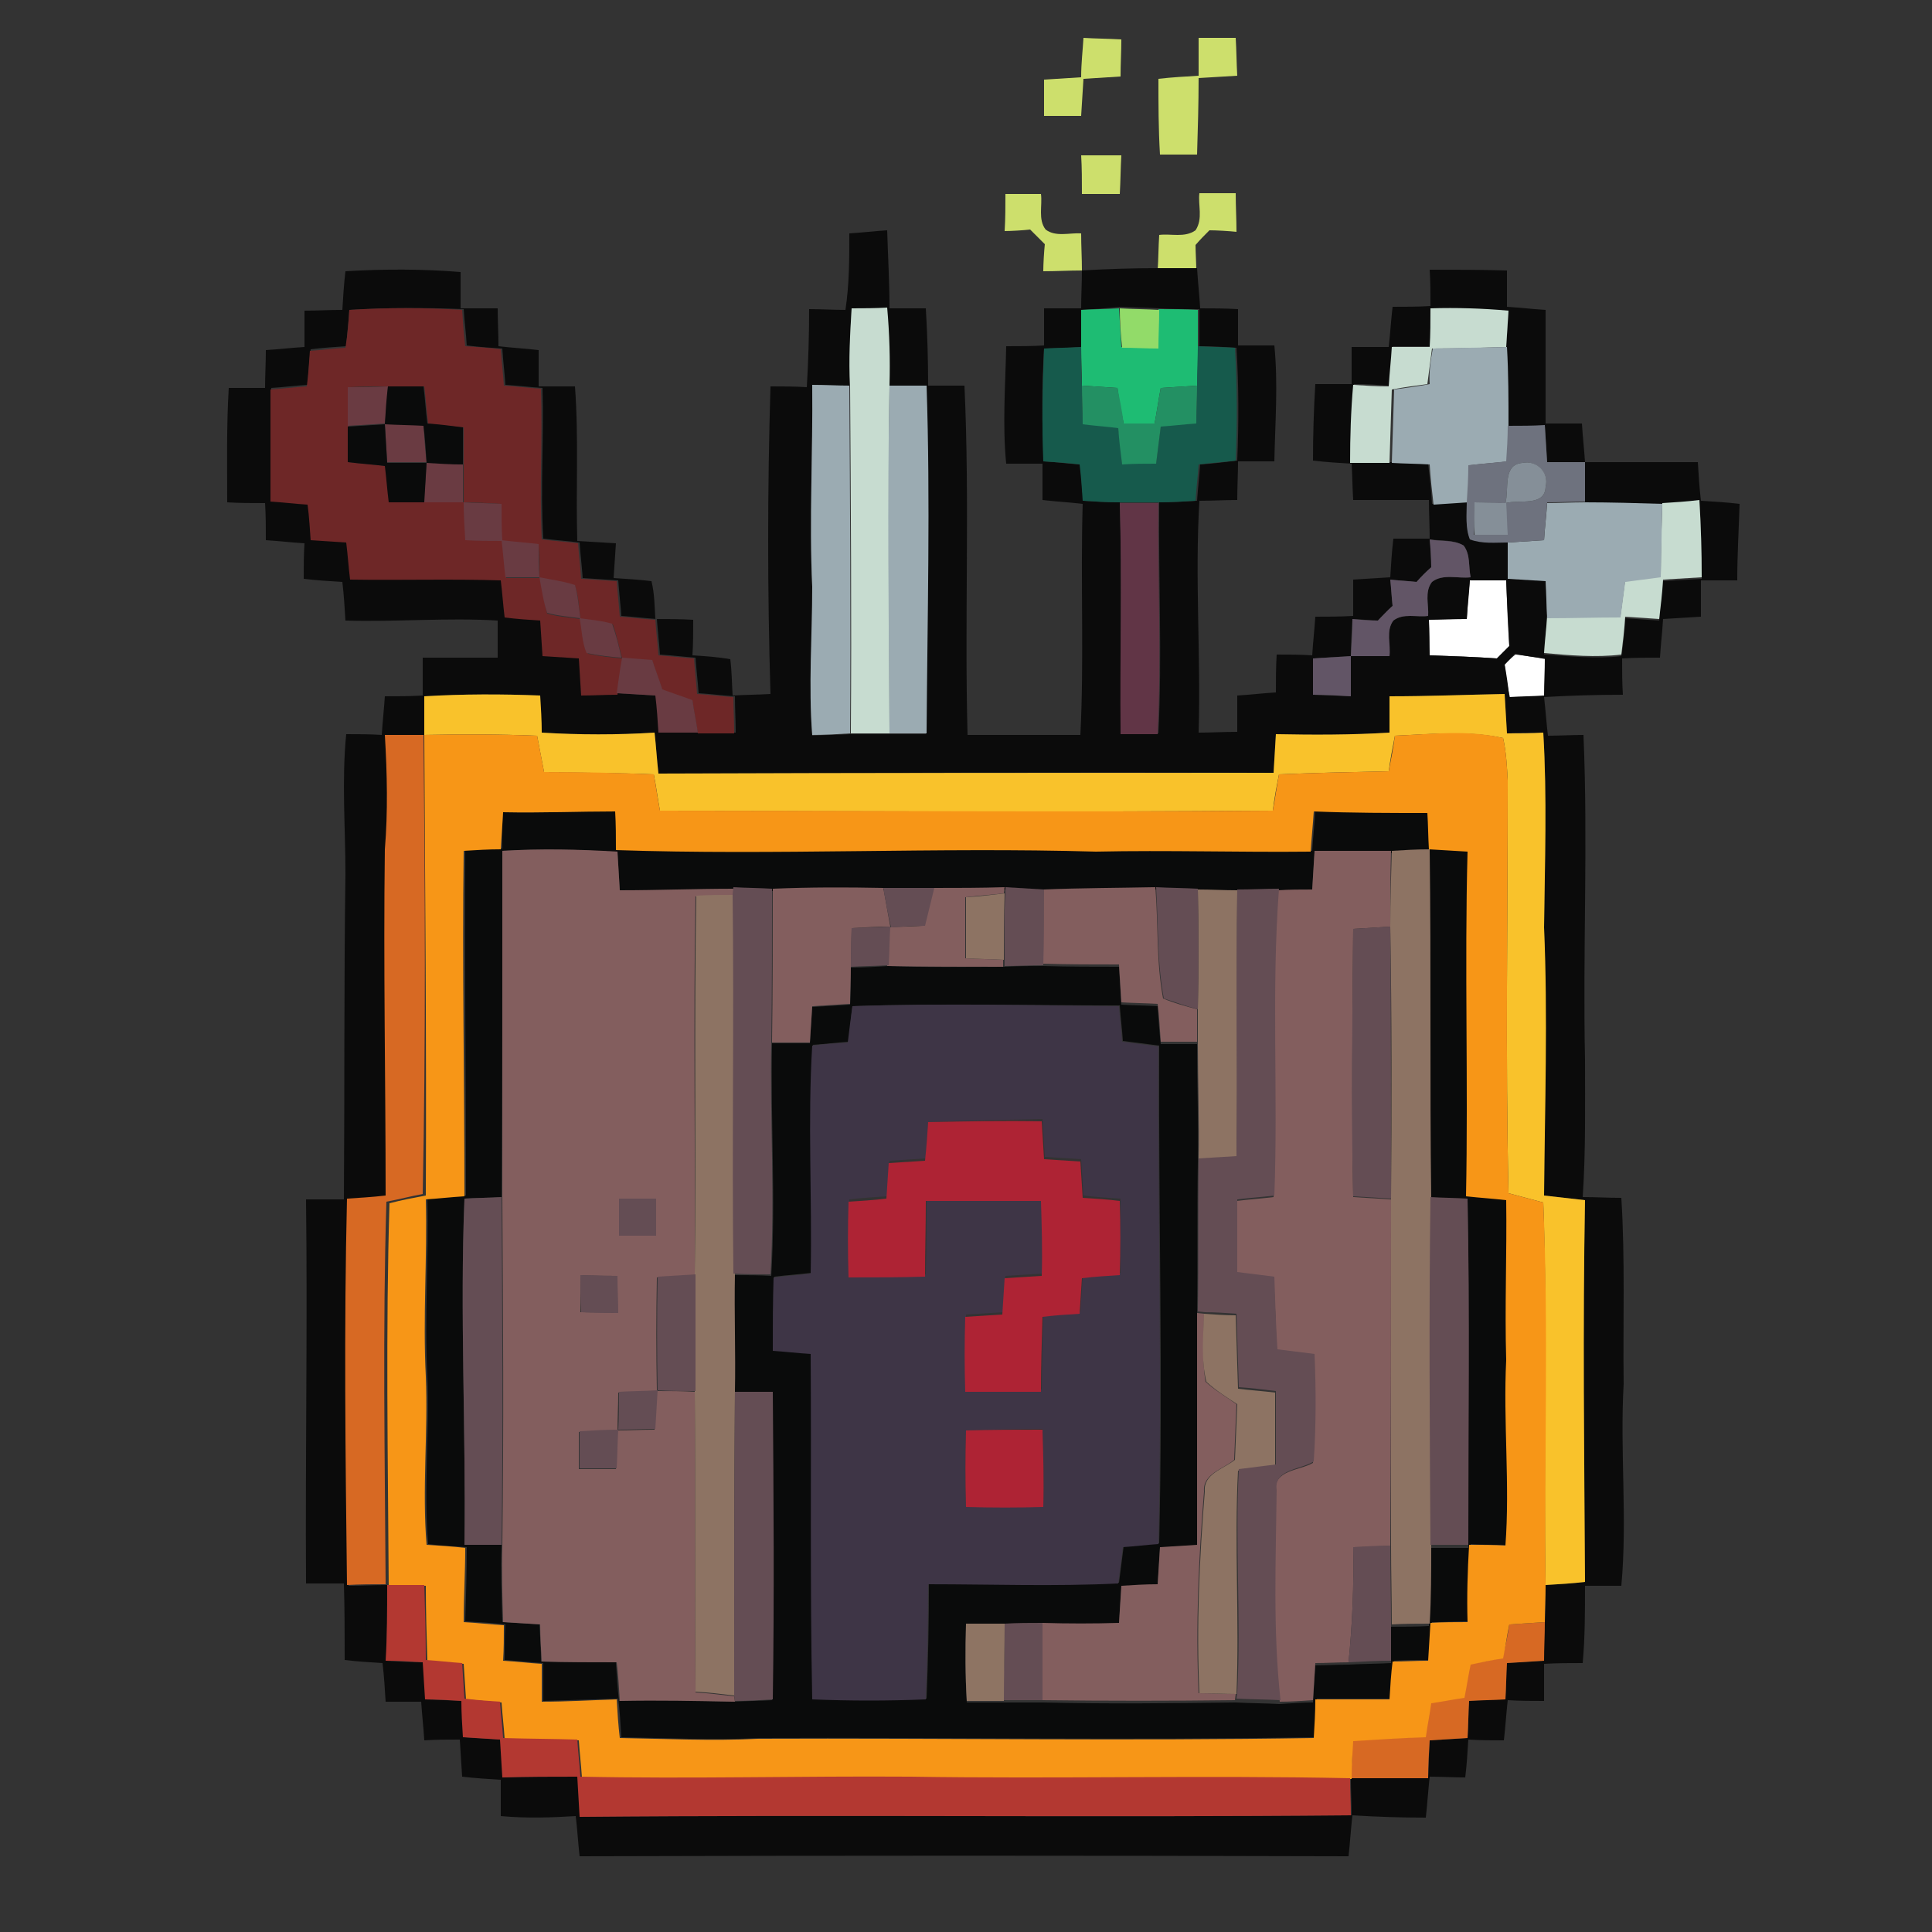 <?xml version="1.0" encoding="utf-8"?>
<!-- Generator: Adobe Illustrator 26.0.3, SVG Export Plug-In . SVG Version: 6.00 Build 0)  -->
<svg version="1.1" id="Layer_1" xmlns="http://www.w3.org/2000/svg" xmlns:xlink="http://www.w3.org/1999/xlink" x="0px" y="0px"
	 viewBox="0 0 250 250" style="enable-background:new 0 0 250 250;" xml:space="preserve">
<rect x="0" y="0" width="250" height="250" fill="#333333" stroke="none"/>
<style type="text/css">
	.st0{fill:#FFFFFF;}
	.st1{fill:#CDDF6C;}
	.st2{fill:#0B0B0B;}
	.st3{fill:#6E2727;}
	.st4{fill:#C7DCD0;}
	.st5{fill:#1EBC73;}
	.st6{fill:#92DB69;}
	.st7{fill:#165A4C;}
	.st8{fill:#9BABB2;}
	.st9{fill:#6A3B42;}
	.st10{fill:#0A0B0B;}
	.st11{fill:#239063;}
	.st12{fill:#6E727E;}
	.st13{fill:#858F98;}
	.st14{fill:#693B42;}
	.st15{fill:#613546;}
	.st16{fill:#625566;}
	.st17{fill:#F9C22B;}
	.st18{fill:#D76923;}
	.st19{fill:#F79617;}
	.st20{fill:#835E5E;}
	.st21{fill:#8D7363;}
	.st22{fill:#644D54;}
	.st23{fill:#3E3546;}
	.st24{fill:#AE2334;}
	.st25{fill:#B33831;}
	.st26{fill:#8E7463;}
</style>
<g id="_x23_ffffffff">
	<path class="st0" d="M190.2,75.1c1.6,0,3.1,0,4.7,0c0.1,2.8,0.2,5.7,0.4,8.5c-0.5,0.5-1.1,1.1-1.6,1.6c-2.9-0.2-5.8-0.3-8.7-0.4
		c0-1.5,0-3.1-0.1-4.6c1.6,0,3.3-0.1,4.9-0.1C189.9,78.4,190,76.8,190.2,75.1z"/>
	<path class="st0" d="M194.7,86c0.4-0.5,0.9-0.9,1.4-1.3c1,0.1,3,0.4,3.9,0.6c-0.1,1.6-0.1,3.2-0.1,4.8c-1.5,0-3,0.1-4.5,0.2
		C195.1,89.1,194.8,87.1,194.7,86z"/>
</g>
<g id="_x23_cddf6cff">
	<path class="st1" d="M140.2,4.9c1.6,0.1,3.2,0.1,4.9,0.2c0,1.6-0.1,3.2-0.1,4.8c-1.6,0.1-3.2,0.2-4.8,0.3c-0.1,1.6-0.2,3.2-0.3,4.8
		c-1.6,0-3.2,0-4.8,0c0-1.6,0-3.1,0-4.7c1.6-0.1,3.2-0.2,4.8-0.3C139.9,8.2,140.1,6.6,140.2,4.9z"/>
	<path class="st1" d="M155.1,4.9c1.6,0,3.2,0,4.8,0c0.1,1.6,0.1,3.2,0.2,4.9c-1.7,0.1-3.3,0.2-5,0.3c0,3.3-0.1,6.6-0.2,9.9
		c-1.6,0-3.2,0-4.8,0c-0.2-3.3-0.2-6.6-0.2-9.8c1.7-0.2,3.5-0.3,5.2-0.4C155.1,8.2,155.1,6.6,155.1,4.9z"/>
	<path class="st1" d="M139.9,20.1c1.7,0,3.4,0,5.2,0c-0.1,1.7-0.1,3.3-0.2,5c-1.6,0-3.2,0-4.9,0C140,23.4,140,21.7,139.9,20.1z"/>
	<path class="st1" d="M130.1,25.1c1.5,0,3.1,0,4.6,0c0.2,1.5-0.4,3.3,0.6,4.6c1.3,1,3.1,0.4,4.6,0.5c0,1.6,0.1,3.2,0.1,4.8
		c-1.7,0-3.3,0.1-5,0.1c0-0.9,0.1-2.6,0.2-3.5c-0.6-0.6-1.2-1.2-1.9-1.9c-0.8,0.1-2.5,0.2-3.3,0.2C130.1,28.3,130.1,26.7,130.1,25.1
		z"/>
	<path class="st1" d="M155.2,25c1.6,0,3.1,0,4.7,0c0,1.7,0.1,3.3,0.1,5c-0.9-0.1-2.6-0.2-3.5-0.2c-0.6,0.6-1.2,1.2-1.8,1.9
		c0,0.8,0.1,2.5,0.1,3.3c-1.7,0-3.4,0-5,0c0.1-1.5,0.1-3.1,0.2-4.6c1.5-0.2,3.3,0.4,4.7-0.6C155.7,28.3,155,26.5,155.2,25z"/>
</g>
<g id="_x23_0b0b0bff">
	<path class="st2" d="M109.9,30.2c1.6-0.1,3.3-0.3,4.9-0.4c0.1,3.4,0.3,6.7,0.3,10.1c1.6,0,3.1,0,4.7,0c0.2,3.3,0.3,6.7,0.3,10
		c1.6,0,3.1,0,4.7,0c0.7,15.1,0,30.1,0.4,45.2c4.9,0,9.8,0,14.6,0c0.5-9.9,0-19.9,0.3-29.9c-1.7-0.2-3.5-0.3-5.2-0.5
		c0-1.6,0-3.1,0-4.7c-1.6,0-3.1,0-4.7,0c-0.5-5.1-0.1-10.1,0-15.2c1.7,0,3.3,0,4.9-0.1c0-1.6,0-3.2,0-4.8c1.6,0,3.2,0,4.8,0
		c0-1.6,0.1-3.3,0.1-4.9c3.3-0.2,6.6-0.3,9.9-0.3c1.7,0,3.3,0,5,0c0.1,1.7,0.3,3.5,0.4,5.2c1.6,0,3.2,0,4.9,0.1c0,1.6,0,3.2,0,4.7
		c1.6,0,3.2,0,4.7,0c0.5,5,0.1,10,0,15c-1.6,0-3.1,0-4.7,0c0,1.6-0.1,3.3-0.1,5c-1.6,0-3.2,0.1-4.9,0.1c-0.6,10,0.2,20-0.1,30
		c1.7,0,3.3-0.1,5-0.1c0-1.6,0-3.1,0-4.7c1.7-0.1,3.3-0.3,5-0.4c0-1.6,0-3.3,0.1-4.9c1.6,0,3.1,0,4.6,0.1c0.1-1.7,0.3-3.4,0.4-5
		c1.6,0,3.2,0,4.9-0.1c0-1.6,0-3.1,0-4.7c1.6-0.1,3.2-0.2,4.8-0.3c0.1-1.7,0.2-3.3,0.4-5c1.6,0,3.1,0,4.7,0c0-1.7-0.1-3.3-0.1-5
		c-3.3,0-6.5,0-9.8,0c-0.1-1.6-0.1-3.1-0.2-4.7c-1.7-0.1-3.3-0.2-5-0.4c0-3.3,0.1-6.6,0.3-9.9c1.6,0,3.1,0,4.7,0c0-1.6,0-3.2,0-4.8
		c1.6,0,3.2,0,4.8,0c0.2-1.8,0.3-3.5,0.5-5.2c1.6,0,3.3,0,4.9-0.1c0-1.6,0-3.2-0.1-4.7c3.3,0,6.7,0,10,0.1c0,1.6,0,3.1,0,4.7
		c1.7,0.1,3.3,0.3,5,0.4c0,4.9,0,9.8,0,14.7c1.6,0,3.1,0,4.7,0c0.1,1.7,0.3,3.4,0.4,5c4.9,0,9.7,0,14.6,0c0.1,1.7,0.2,3.3,0.4,5
		c1.7,0.1,3.3,0.2,5,0.4c-0.1,3.3-0.3,6.6-0.3,9.9c-1.6,0-3.2,0-4.7,0c0,1.6,0,3.1,0,4.7c-1.7,0.1-3.3,0.2-4.9,0.3
		c-0.1,1.7-0.3,3.3-0.4,5c-1.6,0-3.3,0-4.9,0.1c0,1.6,0,3.2,0.1,4.7c-3.4,0-6.8,0.1-10.2,0.3c0.2,1.7,0.3,3.3,0.5,5
		c1.5,0,3.1-0.1,4.6-0.1c0.6,14-0.1,28,0.2,42c0,5.9,0.1,11.9-0.3,17.8c1.7,0,3.3,0.1,5,0.1c0.5,8,0.2,16.1,0.3,24.1
		c-0.5,8.7,0.5,17.4-0.3,26.1c-1.6,0-3.1,0-4.7,0c0,3.3,0,6.7-0.3,10c-1.7,0-3.3,0-5,0.1c0,1.6,0,3.2,0,4.8c-1.6,0-3.1,0-4.7-0.1
		c-0.2,1.8-0.3,3.5-0.5,5.2c-1.5,0-3,0-4.6-0.1c-0.1,1.6-0.2,3.3-0.4,4.9c-1.5,0-3.1-0.1-4.6-0.1c-0.2,1.8-0.3,3.5-0.5,5.3
		c-3.2,0-6.3-0.1-9.5-0.3c-0.2,1.8-0.3,3.5-0.5,5.3c-33.2-0.1-66.3-0.1-99.5,0c-0.2-1.8-0.3-3.5-0.5-5.2c-3.2,0.2-6.4,0.3-9.7,0
		c0-1.6,0-3.1,0-4.7c-1.7-0.1-3.3-0.2-5-0.4c-0.1-1.6-0.2-3.2-0.3-4.8c-1.5,0-3.1,0-4.6,0.1c-0.1-1.7-0.3-3.4-0.4-5
		c-1.5,0-3.1,0-4.6,0c-0.1-1.7-0.2-3.3-0.4-5c-1.6-0.1-3.3-0.2-4.9-0.4c0-3.3,0-6.6-0.1-9.9c-1.6,0-3.3,0-4.9,0
		c-0.1-16.6,0.2-33.1,0-49.7c1.6,0,3.3,0,4.9,0c0.1-14,0-28.1,0.2-42.1c0-6-0.5-12.1,0.1-18.1c1.5,0,3.1,0,4.6,0.1
		c0.1-1.7,0.3-3.4,0.4-5c1.6,0,3.2,0,4.9-0.1c0-1.6,0-3.3,0-4.9c3.2,0,6.5,0,9.7,0c0-1.6,0-3.2,0-4.8c-6.6-0.4-13.1,0.2-19.7,0
		c-0.1-1.7-0.2-3.3-0.4-5c-1.7-0.1-3.3-0.2-5-0.4c0-1.5,0-3.1,0.1-4.6c-1.7-0.1-3.3-0.3-5-0.4c0-1.6,0-3.2-0.1-4.8
		c-1.7,0-3.3,0-4.9-0.1c0-4.9-0.1-9.8,0.2-14.8c1.6,0,3.1,0,4.7,0c0-1.6,0.1-3.3,0.1-4.9c1.7-0.1,3.3-0.3,5-0.4c0-1.6,0-3.1,0-4.7
		c1.6,0,3.2-0.1,4.9-0.1c0.1-1.7,0.2-3.3,0.4-5c5-0.3,10-0.3,14.9,0.1c0,1.6,0,3.1,0,4.7c1.6,0,3.2,0,4.8,0c0,1.6,0.1,3.2,0.1,4.9
		c1.7,0.2,3.5,0.3,5.2,0.5c0,1.6,0,3.1,0,4.7c1.6,0,3.2,0,4.7,0c0.5,6.7,0.1,13.4,0.3,20c1.7,0.1,3.4,0.2,5,0.3
		c-0.1,1.5-0.2,3-0.3,4.5c1.6,0.1,3.3,0.2,4.9,0.4c0.4,1.6,0.4,3.3,0.5,4.9c1.6,0,3.2,0,4.9,0.1c0,1.5,0,3.1-0.1,4.6
		c1.6,0.1,3.2,0.2,4.9,0.5c0.2,1.6,0.2,3.1,0.3,4.7c1.6-0.1,3.3-0.1,4.9-0.2c-0.4-13.2-0.4-26.5,0-39.8c1.6,0,3.1,0,4.7,0.1
		c0.2-3.4,0.3-6.7,0.3-10.1c1.6,0,3.1,0.1,4.7,0.1C109.9,36.8,109.9,33.5,109.9,30.2 M45.2,40.1c-0.1,1.6-0.3,3.2-0.4,4.7
		c-1.5,0.1-3.1,0.2-4.6,0.4c-0.2,1.5-0.3,3.1-0.4,4.6c-1.6,0.1-3.1,0.3-4.7,0.4c-0.1,4.8-0.1,9.7,0,14.5c1.6,0.2,3.2,0.3,4.8,0.4
		c0.1,1.5,0.2,3.1,0.4,4.6c1.5,0.1,3,0.2,4.6,0.3c0.2,1.6,0.3,3.2,0.5,4.8c6.5,0.1,13-0.1,19.5,0.1c0.2,1.6,0.3,3.2,0.5,4.8
		c1.5,0.1,3.1,0.2,4.6,0.4c0.1,1.5,0.2,3.1,0.3,4.6c1.6,0.1,3.1,0.2,4.7,0.3c0.1,1.6,0.2,3.2,0.3,4.8c1.5,0,3.1-0.1,4.7-0.1
		c1.7,0.1,3.3,0.2,5,0.3c0.1,1.6,0.3,3.2,0.4,4.8c1.7,0,3.4,0,5.1,0c1.6,0,3.2,0,4.7,0c0-1.6-0.1-3.1-0.1-4.7
		c-1.6-0.1-3.1-0.3-4.7-0.4c-0.1-1.5-0.3-3.1-0.4-4.6c-1.5-0.1-3-0.3-4.6-0.4c-0.1-1.5-0.3-3.1-0.4-4.6c-1.5-0.1-3.1-0.3-4.6-0.4
		c-0.1-1.5-0.3-3.1-0.4-4.6c-1.5-0.1-3-0.2-4.6-0.3c-0.1-1.5-0.3-3.1-0.4-4.6c-1.6-0.2-3.1-0.3-4.7-0.5c-0.4-6.5,0.1-13-0.1-19.5
		c-1.6-0.1-3.2-0.3-4.8-0.4c-0.1-1.5-0.3-3.1-0.4-4.7c-1.5-0.1-3.1-0.2-4.6-0.4c-0.1-1.6-0.3-3.1-0.4-4.7
		C54.9,39.8,50.1,39.8,45.2,40.1 M110.2,39.9c-0.2,3.3-0.3,6.7-0.3,10c-1.6,0-3.2-0.1-4.8-0.1c0.1,8.7-0.4,17.4,0,26.2
		c0.1,6.4-0.5,12.8,0,19.2c1.6-0.1,3.3-0.1,4.9-0.2c1.7,0,3.3,0,5,0c1.6,0,3.2,0,4.8,0c0.1-15,0.4-30,0-45c-1.6,0-3.2,0-4.8,0
		c0.1-3.4,0-6.7-0.3-10.1C113.2,39.8,111.7,39.9,110.2,39.9 M139.9,40.1c0,1.6,0,3.2,0,4.8c-1.6,0.1-3.2,0.2-4.8,0.2
		c-0.3,4.9-0.3,9.8,0,14.6c1.6,0.1,3.1,0.3,4.7,0.4c0.1,1.6,0.2,3.1,0.4,4.7c1.6,0.1,3.1,0.2,4.7,0.2c0.3,10,0,19.9,0.2,29.9
		c1.6,0,3.2,0,4.8,0c0.5-10,0-19.9,0.1-29.9c1.6,0,3.2-0.1,4.9-0.2c0.1-1.6,0.3-3.1,0.4-4.7c1.6-0.1,3.2-0.3,4.8-0.5
		c0.2-4.9,0.2-9.8-0.1-14.6c-1.6-0.1-3.2-0.2-4.8-0.2c0-1.6,0-3.2,0-4.8c-1.7,0-3.4,0-5.1-0.1c-1.7-0.1-3.4-0.1-5.1-0.2
		C143.2,39.9,141.6,40,139.9,40.1 M185.1,39.9c0,1.7,0,3.3,0,4.9c-1.6,0-3.3,0-4.9,0c-0.1,1.7-0.3,3.4-0.4,5.1
		c-1.5-0.1-3-0.2-4.6-0.2c-0.3,3.4-0.4,6.7-0.4,10.1c1.7,0,3.4,0,5.1,0c1.6,0.1,3.3,0.1,4.9,0.2c0.2,1.7,0.4,3.5,0.5,5.2
		c1.5-0.1,3-0.2,4.5-0.3c0,1.6-0.2,3.3,0.4,4.8c1.5,0.6,3.3,0.4,4.9,0.4c0,1.6,0,3.1,0,4.7c1.6,0.1,3.2,0.2,4.9,0.3
		c0.1,1.6,0.1,3.2,0.2,4.8c-0.1,1.6-0.3,3.2-0.4,4.8c3.3,0.2,6.7,0.6,10,0.2c0.3-1.6,0.4-3.3,0.5-4.9c1.5,0.1,3,0.2,4.4,0.3
		c0.1-1.7,0.3-3.4,0.5-5.1c1.7-0.1,3.3-0.2,5-0.3c0-3.3-0.1-6.7-0.3-10c-1.6,0.1-3.2,0.2-4.8,0.4c-3.3,0-6.7-0.2-10-0.2
		c0-1.7,0-3.4,0-5.1c-1.7,0-3.3,0-4.9,0c-0.1-1.6-0.2-3.2-0.3-4.8c-1.6,0-3.2,0-4.8,0.1c0.1-3.4,0-6.8-0.2-10.2
		c0.1-1.6,0.2-3.1,0.3-4.7C191.9,39.9,188.5,39.8,185.1,39.9 M185,69.8c0.1,0.9,0.2,2.7,0.2,3.6c-0.6,0.6-1.3,1.3-1.9,1.9
		c-0.8-0.1-2.5-0.2-3.4-0.3c0.1,0.8,0.2,2.5,0.3,3.4c-0.6,0.6-1.3,1.2-1.9,1.9c-0.8,0-2.5-0.2-3.3-0.2c-0.1,1.6-0.2,3.2-0.2,4.8
		c-1.6,0.1-3.3,0.2-4.9,0.3c0,1.6,0,3.2,0,4.7c1.7,0.1,3.3,0.1,4.9,0.2c0-1.7,0-3.5,0-5.2c1.7,0,3.3,0,5,0c0.1-1.5-0.5-3.2,0.5-4.6
		c1.3-1,3-0.4,4.5-0.6c0.1-1.5-0.5-3.2,0.5-4.4c1.4-1.1,3.4-0.4,5-0.6c-0.3-1.4,0-2.9-0.9-4.1C188.1,69.8,186.5,70,185,69.8
		 M190.2,75.1c-0.1,1.7-0.3,3.3-0.4,5c-1.6,0-3.3,0-4.9,0.1c0,1.5,0,3.1,0.1,4.6c2.9,0.1,5.8,0.2,8.7,0.4c0.5-0.5,1.1-1.1,1.6-1.6
		c-0.1-2.8-0.3-5.7-0.4-8.5C193.3,75.1,191.7,75.1,190.2,75.1 M194.7,86c0.2,1,0.5,3.1,0.6,4.2c1.5-0.1,3-0.1,4.5-0.2
		c0-1.6,0.1-3.2,0.1-4.8c-1-0.1-3-0.4-3.9-0.6C195.6,85.1,195.1,85.6,194.7,86 M54.9,90.1c0,1.7,0,3.3,0,5c-1.7,0-3.4,0-5,0
		c0.3,5,0.3,10,0.1,14.9c-0.2,14.9,0.1,29.8,0.1,44.8c-1.7,0.1-3.3,0.2-5,0.4c-0.4,16.6-0.2,33.3,0,50c1.7,0,3.3-0.1,5-0.1
		c0,3.3,0,6.5-0.1,9.8c1.6,0.1,3.2,0.2,4.8,0.2c0.1,1.6,0.2,3.2,0.3,4.8c1.6,0.1,3.2,0.1,4.7,0.2c0.1,1.6,0.2,3.2,0.2,4.7
		c1.6,0.1,3.2,0.2,4.8,0.3c0.1,1.6,0.2,3.2,0.3,4.9c3.2-0.1,6.4-0.1,9.7-0.1c0.1,1.7,0.2,3.4,0.3,5.2c33.3-0.3,66.5,0.1,99.8-0.2
		c0-1.6-0.1-3.2-0.1-4.8c3.3,0,6.6,0,10,0c0.1-1.6,0.1-3.3,0.2-4.9c1.6-0.1,3.3-0.2,4.9-0.3c0.1-1.6,0.1-3.2,0.2-4.8
		c1.6-0.1,3.1-0.2,4.7-0.2c0.1-1.6,0.1-3.1,0.2-4.7c1.6-0.1,3.2-0.2,4.8-0.3c0-1.7,0-3.3,0.1-5c0.1-1.6,0.1-3.2,0.1-4.8
		c1.7-0.1,3.4-0.2,5.1-0.4c-0.1-16.5-0.3-32.9,0-49.4c-1.8-0.2-3.5-0.4-5.3-0.6c0.1-11.6,0.4-23.1,0-34.7c0.1-8.4,0.4-16.8-0.1-25.2
		c-1.6,0-3.2,0-4.7,0.1c-0.1-1.7-0.2-3.4-0.3-5.1c-5,0.1-9.9,0.3-14.9,0.3c0,1.6,0,3.2,0,4.7c-4.9,0.3-9.8,0.3-14.7,0.2
		c-0.1,1.7-0.2,3.3-0.3,5c-26.5-0.1-53.1,0-79.6,0.1c-0.2-1.8-0.3-3.5-0.5-5.3c-4.9,0.3-9.7,0.3-14.6,0c-0.1-1.6-0.2-3.2-0.2-4.8
		C64.9,89.8,59.9,89.8,54.9,90.1z"/>
</g>
<g id="_x23_6e2727ff">
	<path class="st3" d="M45.2,40.1c4.9-0.3,9.7-0.3,14.6,0c0.1,1.6,0.2,3.1,0.4,4.7c1.5,0.1,3.1,0.2,4.6,0.4c0.1,1.6,0.3,3.1,0.4,4.7
		c1.6,0.1,3.2,0.3,4.8,0.4c0.2,6.5-0.2,13,0.1,19.5c1.6,0.2,3.1,0.3,4.7,0.5c0.1,1.5,0.3,3.1,0.4,4.6c1.5,0.1,3,0.2,4.6,0.3
		c0.1,1.5,0.3,3.1,0.4,4.6c1.5,0.1,3,0.3,4.6,0.4c0.1,1.5,0.3,3.1,0.4,4.6c1.5,0.1,3,0.3,4.6,0.4c0.1,1.5,0.3,3.1,0.4,4.6
		c1.6,0.1,3.1,0.3,4.7,0.4c0,1.6,0.1,3.1,0.1,4.7c-1.6,0-3.2,0-4.7,0c-0.2-1.4-0.5-2.8-0.7-4.2c-1.3-0.5-2.6-0.9-3.9-1.4
		c-0.4-1.3-0.9-2.5-1.3-3.8c-1.3-0.1-2.6-0.2-3.9-0.3c-0.4-1.5-0.7-3-1.2-4.4c-1.4-0.4-2.8-0.5-4.2-0.7c-0.2-1.4-0.2-2.9-0.7-4.3
		c-1.5-0.5-3-0.7-4.6-1c0-1.4,0-2.9-0.1-4.3c-1.6-0.2-3.2-0.3-4.8-0.5c0-1.6,0-3.2-0.1-4.8C63.2,65.1,61.6,65,60,65
		c0-1.6,0-3.3,0-4.9c0-1.6,0-3.2,0-4.8c-1.5-0.1-3.1-0.3-4.6-0.5c-0.2-1.6-0.3-3.2-0.5-4.8c-1.5,0-3.1,0-4.6,0c-1.7,0-3.4,0-5.2,0.1
		c0,1.7,0,3.4,0,5.1c0,1.5,0,3.1,0,4.6c1.6,0.2,3.2,0.3,4.8,0.5c0.2,1.5,0.3,3.1,0.5,4.7c1.5,0,3.1,0,4.6,0c1.7,0,3.4,0,5.1,0
		c0.1,1.6,0.1,3.3,0.2,4.9c1.6,0,3.2,0,4.8,0.1c0.2,1.6,0.3,3.2,0.4,4.8c1.5,0,2.9,0,4.4,0c0.3,1.5,0.5,3.1,0.9,4.6
		c1.4,0.4,2.9,0.5,4.3,0.7c0.3,1.5,0.3,3.1,1,4.5c1.5,0.3,3,0.5,4.5,0.6c-0.2,1.6-0.4,3.1-0.7,4.7c-1.6,0-3.1,0.1-4.7,0.1
		c-0.1-1.6-0.2-3.2-0.3-4.8c-1.6-0.1-3.1-0.2-4.7-0.3c-0.1-1.5-0.2-3.1-0.3-4.6c-1.5-0.1-3.1-0.2-4.6-0.4c-0.2-1.6-0.3-3.2-0.5-4.8
		c-6.5-0.2-13,0-19.5-0.1c-0.2-1.6-0.3-3.2-0.5-4.8c-1.5-0.1-3-0.2-4.6-0.3c-0.1-1.5-0.2-3.1-0.4-4.6c-1.6-0.1-3.2-0.3-4.8-0.4
		c0-4.8,0-9.7,0-14.5c1.6-0.1,3.1-0.3,4.7-0.4c0.2-1.5,0.3-3.1,0.4-4.6c1.5-0.1,3-0.3,4.6-0.4C45,43.2,45.1,41.7,45.2,40.1z"/>
</g>
<g id="_x23_c7dcd0ff">
	<path class="st4" d="M110.2,39.9c1.5,0,3.1,0,4.6-0.1c0.3,3.4,0.4,6.7,0.3,10.1c-0.2,15,0,30,0,45c-1.7,0-3.3,0-5,0
		c0.1-15,0-30-0.1-45C109.8,46.6,110,43.2,110.2,39.9z"/>
	<path class="st4" d="M185.1,39.9c3.4-0.1,6.8,0,10.1,0.3c-0.1,1.5-0.2,3.1-0.3,4.7c-3.2,0.1-6.4,0.2-9.6,0.2
		c-0.2,1.5-0.4,3-0.6,4.6c-1.5,0.2-3,0.4-4.6,0.7c-0.1,3.2-0.2,6.3-0.3,9.5c-1.7,0-3.4,0-5.1,0c0-3.4,0.1-6.7,0.4-10.1
		c1.5,0.1,3,0.2,4.6,0.2c0.1-1.7,0.3-3.4,0.4-5.1c1.6,0,3.2,0,4.9,0C185.1,43.2,185.1,41.6,185.1,39.9z"/>
	<path class="st4" d="M215.1,65.1c1.6-0.1,3.2-0.2,4.8-0.4c0.2,3.3,0.3,6.7,0.3,10c-1.7,0.1-3.3,0.2-5,0.3c-0.1,1.7-0.3,3.4-0.5,5.1
		c-1.5-0.1-3-0.2-4.4-0.3c-0.1,1.6-0.3,3.3-0.5,4.9c-3.3,0.4-6.7,0.1-10-0.2c0.1-1.6,0.3-3.2,0.4-4.8c3.2,0,6.3-0.1,9.5-0.1
		c0.2-1.5,0.4-3.1,0.6-4.6c1.5-0.2,3.1-0.4,4.6-0.6C214.9,71.5,215,68.3,215.1,65.1z"/>
</g>
<g id="_x23_1ebc73ff">
	<path class="st5" d="M139.9,40.1c1.6-0.1,3.3-0.1,4.9-0.2c0.1,1.7,0.2,3.3,0.3,5c1.6,0,3.1,0.1,4.7,0.1c0-1.7,0.1-3.3,0.1-5
		c1.7,0,3.4,0,5.1,0.1c0,1.6,0,3.2,0,4.8c0,1.7,0,3.3-0.1,5c-1.6,0.1-3.1,0.2-4.7,0.3c-0.3,1.5-0.5,3.1-0.8,4.6c-1.3,0-2.7,0-4,0
		c-0.3-1.5-0.6-3-0.8-4.6c-1.5-0.1-3.1-0.2-4.6-0.3c0-1.7-0.1-3.3-0.1-5C139.9,43.3,139.9,41.7,139.9,40.1z"/>
</g>
<g id="_x23_92db69ff">
	<path class="st6" d="M144.9,39.9c1.7,0.1,3.4,0.1,5.1,0.2c0,1.7-0.1,3.3-0.1,5c-1.6,0-3.1-0.1-4.7-0.1
		C145,43.2,144.9,41.5,144.9,39.9z"/>
</g>
<g id="_x23_165a4cff">
	<path class="st7" d="M135.1,45.1c1.6-0.1,3.2-0.1,4.8-0.2c0,1.7,0,3.3,0.1,5c0,1.6,0.1,3.3,0.1,4.9c1.5,0.2,3.1,0.3,4.6,0.5
		c0.2,1.6,0.4,3.2,0.5,4.7c1.5,0,2.9,0,4.4-0.1c0.2-1.6,0.4-3.2,0.6-4.8c1.5-0.1,3.1-0.3,4.6-0.4c0-1.6,0.1-3.2,0.1-4.9
		c0-1.6,0.1-3.3,0.1-5c1.6,0.1,3.2,0.1,4.8,0.2c0.3,4.9,0.3,9.8,0.1,14.6c-1.6,0.2-3.2,0.3-4.8,0.5c-0.1,1.5-0.3,3.1-0.4,4.7
		c-1.6,0.1-3.2,0.2-4.9,0.2c-1.7,0-3.3,0-5,0c-1.6,0-3.1-0.1-4.7-0.2c-0.1-1.6-0.2-3.1-0.4-4.7c-1.6-0.2-3.1-0.3-4.7-0.4
		C134.8,54.9,134.9,50,135.1,45.1z"/>
</g>
<g id="_x23_9babb2ff">
	<path class="st8" d="M185.4,45.1c3.2-0.1,6.4-0.1,9.6-0.2c0.2,3.4,0.2,6.8,0.2,10.2c0,1.5-0.1,3.1-0.1,4.6
		c-1.6,0.2-3.3,0.3-4.9,0.5c-0.1,1.6-0.2,3.2-0.2,4.8c-1.5,0.1-3,0.2-4.5,0.3c-0.2-1.7-0.4-3.5-0.5-5.2c-1.6-0.1-3.3-0.1-4.9-0.2
		c0.1-3.2,0.2-6.3,0.3-9.5c1.5-0.2,3-0.4,4.6-0.7C184.9,48.2,185.1,46.7,185.4,45.1z"/>
	<path class="st8" d="M105.1,49.8c1.6,0,3.2,0.1,4.8,0.1c0.1,15,0.2,30,0.1,45c-1.6,0.1-3.3,0.2-4.9,0.2c-0.5-6.4,0-12.8,0-19.2
		C104.7,67.3,105.2,58.5,105.1,49.8z"/>
	<path class="st8" d="M115.1,49.9c1.6,0,3.2,0,4.8,0c0.5,15,0.1,30,0,45c-1.6,0-3.2,0-4.8,0C115,79.9,114.8,64.9,115.1,49.9z"/>
	<path class="st8" d="M200.2,65.1c1.6,0,3.2-0.1,4.9-0.1c3.3,0,6.7,0.1,10,0.2c-0.1,3.2-0.1,6.4-0.2,9.5c-1.5,0.2-3.1,0.4-4.6,0.6
		c-0.2,1.5-0.4,3.1-0.6,4.6c-3.2,0-6.3,0.1-9.5,0.1c-0.1-1.6-0.1-3.2-0.2-4.8c-1.6-0.1-3.2-0.2-4.9-0.3c0-1.6,0-3.1,0-4.7
		c1.6-0.1,3.1-0.2,4.7-0.3C199.9,68.3,200.1,66.7,200.2,65.1z"/>
</g>
<g id="_x23_6a3b42ff">
	<path class="st9" d="M45,50.1c1.7,0,3.4,0,5.2-0.1c-0.1,1.6-0.2,3.2-0.4,4.8c-1.6,0.1-3.2,0.2-4.8,0.3C45,53.5,45,51.8,45,50.1z"/>
	<path class="st9" d="M49.8,54.8c1.7,0.1,3.3,0.1,5,0.2c0.1,1.6,0.2,3.2,0.4,4.8c-1.7,0-3.4,0-5.1,0C50,58.2,49.9,56.5,49.8,54.8z"
		/>
	<path class="st9" d="M55.2,59.9c1.6,0,3.2,0.1,4.7,0.2c0,1.6,0,3.3,0,4.9c-1.7,0-3.4,0-5.1,0C55,63.2,55.1,61.5,55.2,59.9z"/>
</g>
<g id="_x23_0a0b0bff">
	<path class="st10" d="M50.2,50c1.5,0,3.1,0,4.6,0c0.2,1.6,0.3,3.2,0.5,4.8c1.5,0.1,3.1,0.3,4.6,0.5c0,1.6,0,3.2,0,4.8
		c-1.6,0-3.2-0.1-4.7-0.2c-0.1-1.6-0.2-3.2-0.4-4.8c-1.7-0.1-3.3-0.1-5-0.2C49.9,53.2,50,51.6,50.2,50z"/>
	<path class="st10" d="M45,55.2c1.6-0.1,3.2-0.2,4.8-0.3c0.1,1.7,0.2,3.4,0.3,5c1.7,0,3.4,0,5.1,0c-0.1,1.7-0.2,3.4-0.3,5.1
		c-1.5,0-3.1,0-4.6,0c-0.2-1.6-0.3-3.1-0.5-4.7c-1.6-0.2-3.2-0.3-4.8-0.5C45,58.2,45,56.7,45,55.2z"/>
	<path class="st10" d="M65.1,105.1c4.9,0.1,9.8-0.1,14.7-0.2c0,1.7,0,3.3,0.1,5c20.7,0.7,41.4-0.4,62.1,0.2c9.3-0.2,18.5,0.1,27.8,0
		c0.1-1.7,0.3-3.5,0.4-5.2c4.9,0.2,9.8,0.3,14.7,0.2c0.1,1.6,0.2,3.1,0.2,4.7c1.7,0.1,3.3,0.2,5,0.3c-0.4,14.9,0.1,29.7-0.2,44.6
		c1.7,0.2,3.4,0.3,5.2,0.5c0.1,6.9-0.2,13.8,0,20.7c-0.4,8,0.4,16-0.1,24c-1.6,0-3.2,0-4.7-0.1c-0.2,3.3-0.3,6.6-0.2,10
		c-1.6,0-3.2,0.1-4.8,0.1c-0.1,1.6-0.2,3.3-0.3,4.9c-1.6,0-3.1,0-4.6,0.1c-0.1,1.6-0.2,3.3-0.4,4.9c-3.2,0-6.4,0-9.6,0
		c-0.1,1.7-0.2,3.3-0.2,5c-24,0.4-47.9,0-71.9,0.1c-6,0.3-11.9,0-17.9-0.1c-0.1-1.7-0.2-3.4-0.4-5c-3.2,0.1-6.4,0.2-9.7,0.3
		c0-1.6,0-3.3,0-4.9c-1.7-0.1-3.4-0.3-5-0.4c0-1.5,0-3.1,0.1-4.6c-1.7-0.2-3.5-0.3-5.2-0.4c0.1-3.2,0.2-6.4,0.2-9.6
		c-1.7-0.1-3.4-0.2-5-0.4c-0.6-7.3,0.2-14.6-0.1-21.8c-0.4-7.6,0.2-15.2,0-22.9c1.7-0.1,3.4-0.3,5-0.4c0-14.9-0.2-29.8-0.1-44.7
		c1.6-0.1,3.2-0.1,4.8-0.2C64.9,108.3,65,106.7,65.1,105.1 M65,110.1c0,14.9,0,29.9-0.1,44.8c-1.6,0.1-3.2,0.1-4.8,0.2
		c-0.6,14.9,0.2,29.9,0,44.8c1.6,0,3.2,0,4.8,0c-0.1,3.3,0,6.6,0.1,10c1.6,0.1,3.2,0.2,4.8,0.3c0.1,1.6,0.2,3.2,0.2,4.8
		c3.2,0.1,6.5,0.1,9.7,0.1c0.1,1.7,0.2,3.3,0.4,5c5-0.2,9.9,0,14.9,0.1c1.6-0.1,3.3-0.1,4.9-0.2c0.2-13.3,0.1-26.5,0-39.8
		c-1.6,0-3.3,0-4.9,0c0-5.1-0.1-10.1,0-15.2c1.6,0,3.2,0,4.8,0.1c0.6-10-0.1-20,0.1-30.1c1.6,0,3.3,0,4.9,0c0.1-1.6,0.2-3.2,0.3-4.7
		c1.6-0.1,3.2-0.2,4.9-0.3c0.1-1.6,0.1-3.2,0.1-4.8c1.6,0,3.3-0.1,4.9-0.2c5,0.2,10,0.1,15,0.1c1.7-0.1,3.3-0.1,5-0.1
		c3.3,0.1,6.6,0.1,9.8,0.1c0.1,1.6,0.2,3.2,0.3,4.9c1.5,0.1,3.1,0.1,4.7,0.2c0.1,1.6,0.2,3.2,0.4,4.9c1.6,0,3.2,0,4.7,0
		c0,5.1,0.2,10.2,0.1,15.3c-0.1,6.6,0,13.2-0.1,19.8c0,10,0,19.9,0,29.9c-1.6,0.1-3.2,0.2-4.8,0.3c-0.1,1.6-0.2,3.2-0.3,4.8
		c-1.6,0.1-3.1,0.2-4.7,0.2c-0.1,1.6-0.2,3.2-0.3,4.8c-3.3,0.1-6.6,0-9.9,0c-1.6,0-3.3,0.1-4.9,0.1c-1.7,0-3.3,0-5,0
		c-0.1,3.3-0.1,6.7,0.1,10c1.6,0,3.2,0,4.8,0c1.7,0,3.4,0,5.1,0c8.3,0.2,16.6,0.1,24.9,0c1.9,0.1,3.8,0.1,5.7,0.2
		c1.5-0.1,2.9-0.2,4.3-0.2c0.1-1.6,0.2-3.2,0.3-4.8c1.4,0,2.9-0.1,4.3-0.1c1.8-0.1,3.7-0.1,5.5-0.2c0-1.6,0-3.2,0-4.7
		c1.6,0,3.3,0,4.9-0.1c0.1-3.4,0.2-6.8,0.2-10.1c1.6,0,3.3,0,4.9,0c-0.1-14.9,0.2-29.8-0.1-44.8c-1.6-0.1-3.2-0.1-4.8-0.2
		c-0.2-15,0.1-30-0.2-45.1c-1.6,0.1-3.2,0.1-4.9,0.2c-3.3,0-6.6,0-9.9,0c-0.1,1.6-0.2,3.2-0.3,4.8c-1.5,0-2.9,0.1-4.4,0.1
		c-1.8,0.1-3.6,0.1-5.4,0.1c-1.7,0-3.4-0.1-5.1-0.1c-1.8-0.1-3.6-0.1-5.4-0.2c-4.8,0-9.7,0.1-14.5,0.3c-1.7-0.1-3.3-0.2-5-0.3
		c-3.1,0-6.2,0.1-9.2,0.1c-2.2,0-4.4,0-6.6,0c-4.8,0-9.5-0.1-14.3,0.1c-1.7-0.1-3.4-0.1-5-0.2c-4.9,0-9.8,0.2-14.7,0.2
		c-0.1-1.7-0.2-3.3-0.3-5C74.9,109.9,69.9,109.8,65,110.1 M110.3,130.2c-0.2,1.5-0.3,3.1-0.5,4.6c-1.5,0.1-3.1,0.3-4.6,0.4
		c-0.6,9.8,0,19.7-0.2,29.5c-1.6,0.2-3.2,0.3-4.8,0.5c-0.1,3.2-0.2,6.3-0.1,9.5c1.6,0.1,3.3,0.3,4.9,0.4c0.2,14.9-0.1,29.8,0.2,44.7
		c4.9,0.2,9.8,0.2,14.7,0c0.2-5,0.3-9.9,0.3-14.9c8.2-0.1,16.4,0.3,24.6-0.1c0.2-1.6,0.4-3.1,0.6-4.7c1.6-0.1,3.1-0.3,4.6-0.4
		c0.5-21.5-0.1-43,0-64.4c-1.6-0.2-3.1-0.4-4.7-0.6c-0.1-1.5-0.3-3.1-0.4-4.6C133.3,130.1,121.8,129.8,110.3,130.2z"/>
</g>
<g id="_x23_239063ff">
	<path class="st11" d="M140,49.9c1.5,0.1,3.1,0.2,4.6,0.3c0.3,1.5,0.6,3,0.8,4.6c1.3,0,2.7,0,4,0c0.3-1.5,0.5-3.1,0.8-4.6
		c1.6-0.1,3.1-0.2,4.7-0.3c0,1.6-0.1,3.2-0.1,4.9c-1.5,0.1-3.1,0.3-4.6,0.4c-0.2,1.6-0.4,3.2-0.6,4.8c-1.5,0-2.9,0-4.4,0.1
		c-0.2-1.6-0.4-3.2-0.5-4.7c-1.5-0.2-3.1-0.3-4.6-0.5C140.1,53.2,140,51.5,140,49.9z"/>
</g>
<g id="_x23_6e727eff">
	<path class="st12" d="M195.1,55.1c1.6,0,3.2,0,4.8-0.1c0.1,1.6,0.2,3.2,0.3,4.8c1.6,0,3.3,0,4.9,0c0,1.7,0,3.4,0,5.1
		c-1.6,0-3.3,0.1-4.9,0.1c-0.1,1.6-0.3,3.2-0.4,4.9c-1.6,0.1-3.1,0.2-4.7,0.3c-1.6,0-3.3,0.2-4.9-0.4c-0.6-1.5-0.4-3.2-0.4-4.8
		c0.1-1.6,0.2-3.2,0.2-4.8c1.7-0.2,3.3-0.3,4.9-0.5C195,58.2,195.1,56.7,195.1,55.1 M194.8,65.1c1.8-0.5,5.1,0.5,5.2-2.1
		c0.5-1.8-1.2-3.5-3-3.1C194.4,60.1,195.3,63.3,194.8,65.1 M190.8,65c0,1.4,0,2.8-0.1,4.2c1.4,0,2.9,0,4.3,0
		c-0.1-1.4-0.1-2.7-0.2-4.1C193.5,65.1,192.1,65.1,190.8,65z"/>
</g>
<g id="_x23_858f98ff">
	<path class="st13" d="M194.8,65.1c0.5-1.8-0.4-5,2.2-5.2c1.8-0.4,3.5,1.2,3,3.1C199.9,65.6,196.6,64.6,194.8,65.1z"/>
	<path class="st13" d="M190.8,65c1.3,0,2.7,0.1,4.1,0.1c0.1,1.4,0.1,2.7,0.2,4.1c-1.4,0-2.9,0-4.3,0C190.7,67.8,190.8,66.4,190.8,65
		z"/>
</g>
<g id="_x23_693b42ff">
	<path class="st14" d="M60,65c1.6,0.1,3.3,0.1,4.9,0.2c0,1.6,0,3.2,0.1,4.8c-1.6,0-3.2,0-4.8-0.1C60.1,68.2,60,66.6,60,65z"/>
	<path class="st14" d="M64.9,69.9c1.6,0.2,3.2,0.3,4.8,0.5c0,1.4,0,2.9,0.1,4.3c-1.5,0-2.9,0-4.4,0C65.2,73.1,65.1,71.5,64.9,69.9z"
		/>
	<path class="st14" d="M69.8,74.7c1.5,0.3,3.1,0.5,4.6,1c0.4,1.4,0.5,2.9,0.7,4.3c-1.4-0.2-2.9-0.3-4.3-0.7
		C70.3,77.8,70.1,76.3,69.8,74.7z"/>
	<path class="st14" d="M75,80c1.4,0.2,2.8,0.3,4.2,0.7c0.5,1.4,0.9,2.9,1.2,4.4c-1.5-0.1-3-0.3-4.5-0.6C75.3,83.1,75.3,81.5,75,80z"
		/>
	<path class="st14" d="M80.5,85.1c1.3,0.1,2.6,0.2,3.9,0.3c0.4,1.3,0.9,2.5,1.3,3.8c1.3,0.5,2.6,0.9,3.9,1.4
		c0.2,1.4,0.5,2.8,0.7,4.2c-1.7,0-3.4,0-5.1,0c-0.1-1.6-0.2-3.2-0.4-4.8c-1.7-0.1-3.3-0.2-5-0.3C80,88.3,80.2,86.7,80.5,85.1z"/>
</g>
<g id="_x23_613546ff">
	<path class="st15" d="M144.9,65.1c1.7,0,3.4,0,5,0c-0.1,10,0.4,19.9-0.1,29.9c-1.6,0-3.2,0-4.8,0C144.9,85,145.2,75,144.9,65.1z"/>
</g>
<g id="_x23_625566ff">
	<path class="st16" d="M185,69.8c1.4,0.3,3.1,0,4.4,0.8c0.9,1.2,0.6,2.7,0.9,4.1c-1.6,0.2-3.6-0.5-5,0.6c-1,1.3-0.4,3-0.5,4.4
		c-1.5,0.2-3.2-0.4-4.5,0.6c-1,1.3-0.3,3.1-0.5,4.6c-1.7,0-3.3,0-5,0c0,1.7,0,3.5,0,5.2c-1.6-0.1-3.3-0.2-4.9-0.2c0-1.6,0-3.2,0-4.7
		c1.7-0.1,3.3-0.2,4.9-0.3c0.1-1.6,0.2-3.2,0.2-4.8c0.8,0.1,2.5,0.2,3.3,0.2c0.6-0.6,1.2-1.3,1.9-1.9c-0.1-0.8-0.2-2.5-0.3-3.4
		c0.8,0.1,2.5,0.2,3.4,0.3c0.6-0.7,1.2-1.3,1.9-1.9C185.2,72.5,185.1,70.7,185,69.8z"/>
</g>
<g id="_x23_f9c22bff">
	<path class="st17" d="M54.9,90.1c5-0.3,10-0.3,15-0.1c0.1,1.6,0.2,3.2,0.2,4.8c4.9,0.3,9.8,0.3,14.6,0c0.2,1.8,0.3,3.5,0.5,5.3
		c26.5-0.1,53.1-0.1,79.6-0.1c0.1-1.7,0.2-3.3,0.3-5c4.9,0.1,9.8,0.1,14.7-0.2c0-1.6,0-3.2,0-4.7c5,0,9.9-0.2,14.9-0.3
		c0.1,1.7,0.2,3.4,0.3,5.1c1.6,0,3.1,0,4.7-0.1c0.5,8.4,0.2,16.8,0.1,25.2c0.5,11.6,0.1,23.1,0,34.7c1.8,0.2,3.5,0.4,5.3,0.6
		c-0.3,16.5-0.1,32.9,0,49.4c-1.7,0.2-3.4,0.3-5.1,0.4c-0.3-16.5,0.3-33-0.3-49.5c-1.5-0.4-3-0.8-4.5-1.2
		c-0.4-17.8-0.1-35.6-0.1-53.4c-0.1-1.8-0.2-3.7-0.6-5.5c-4.6-1-9.3-0.5-14-0.3c-0.3,1.5-0.6,3.1-0.8,4.6c-4.7,0.1-9.5,0.2-14.2,0.4
		c-0.3,1.5-0.6,3.1-0.8,4.7c-26.4,0.2-52.9,0.1-79.3,0c-0.3-1.6-0.5-3.2-0.8-4.7c-4.7-0.2-9.5-0.2-14.2-0.3
		c-0.3-1.6-0.6-3.1-0.9-4.7c-4.8-0.2-9.7-0.2-14.6-0.1C54.9,93.4,54.9,91.8,54.9,90.1z"/>
</g>
<g id="_x23_d76923ff">
	<path class="st18" d="M49.8,95.1c1.7,0,3.4,0,5,0c0.2,19.8,0.3,39.6-0.1,59.4c-1.6,0.3-3.1,0.7-4.7,1c-0.5,16.5-0.2,33-0.1,49.5
		c-1.6,0-3.3,0-5,0.1c-0.2-16.6-0.4-33.3,0-50c1.6-0.1,3.3-0.2,5-0.4c0-14.9-0.3-29.8-0.1-44.8C50.2,105.1,50.1,100.1,49.8,95.1z"/>
	<path class="st18" d="M195.3,210.2c1.5-0.1,3.1-0.2,4.6-0.3c0,1.7-0.1,3.3-0.1,5c-1.6,0.1-3.2,0.2-4.8,0.3
		c-0.1,1.6-0.1,3.1-0.2,4.7c-1.6,0.1-3.2,0.1-4.7,0.2c-0.1,1.6-0.1,3.2-0.2,4.8c-1.6,0.1-3.3,0.2-4.9,0.3c-0.1,1.6-0.2,3.3-0.2,4.9
		c-3.3,0-6.6,0-10,0c0.1-1.6,0.2-3.3,0.2-4.9c3.1-0.2,6.3-0.3,9.4-0.5c0.2-1.5,0.5-2.9,0.7-4.4c1.4-0.2,2.8-0.5,4.3-0.7
		c0.2-1.4,0.5-2.9,0.8-4.3c1.4-0.2,2.8-0.5,4.2-0.8C194.8,213.1,195.1,211.6,195.3,210.2z"/>
</g>
<g id="_x23_f79617ff">
	<path class="st19" d="M54.9,95.1c4.9-0.1,9.7-0.1,14.6,0.1c0.3,1.5,0.6,3.1,0.9,4.7c4.7,0,9.5,0.1,14.2,0.3
		c0.3,1.6,0.5,3.2,0.8,4.7c26.5,0,52.9,0.2,79.3,0c0.3-1.6,0.5-3.1,0.8-4.7c4.7-0.2,9.4-0.3,14.2-0.4c0.3-1.5,0.6-3.1,0.8-4.6
		c4.7-0.2,9.4-0.8,14,0.3c0.4,1.8,0.5,3.6,0.6,5.5c0,17.8-0.3,35.6,0.1,53.4c1.5,0.4,3,0.8,4.5,1.2c0.7,16.5,0.1,33,0.3,49.5
		c0,1.6-0.1,3.2-0.1,4.8c-1.6,0.1-3.1,0.2-4.6,0.3c-0.3,1.5-0.5,2.9-0.8,4.4c-1.4,0.2-2.8,0.5-4.2,0.8c-0.3,1.4-0.5,2.8-0.8,4.3
		c-1.4,0.2-2.9,0.5-4.3,0.7c-0.2,1.5-0.5,2.9-0.7,4.4c-3.1,0.1-6.3,0.3-9.4,0.5c-0.1,1.6-0.2,3.3-0.2,4.9c-19-0.4-37.9,0.1-56.9-0.2
		c-14.2,0-28.5,0.3-42.7,0c-0.1-1.6-0.3-3.2-0.4-4.8c-3.2-0.1-6.4-0.1-9.6-0.2c-0.1-1.6-0.3-3.1-0.4-4.7c-1.5-0.1-3.1-0.3-4.6-0.4
		c-0.1-1.5-0.2-3-0.3-4.6c-1.6-0.1-3.2-0.3-4.7-0.4c-0.1-3.2-0.2-6.5-0.2-9.7c-1.6,0-3.2,0-4.8,0c-0.1-16.5-0.4-33,0.1-49.5
		c1.5-0.4,3.1-0.7,4.7-1C55.2,134.7,55,114.9,54.9,95.1 M65.1,105.1c-0.1,1.6-0.2,3.2-0.3,4.8c-1.6,0-3.2,0.1-4.8,0.2
		c-0.2,14.9,0.1,29.8,0.1,44.7c-1.7,0.1-3.4,0.3-5,0.4c0.2,7.6-0.4,15.2,0,22.9c0.3,7.3-0.5,14.6,0.1,21.8c1.7,0.1,3.3,0.2,5,0.4
		c0,3.2-0.2,6.4-0.2,9.6c1.8,0.1,3.5,0.3,5.2,0.4c0,1.5,0,3.1-0.1,4.6c1.7,0.1,3.3,0.3,5,0.4c0,1.6,0,3.3,0,4.9
		c3.2,0,6.4-0.2,9.7-0.3c0.1,1.7,0.2,3.3,0.4,5c6,0.1,11.9,0.4,17.9,0.1c24-0.1,48,0.3,71.9-0.1c0.1-1.7,0.2-3.3,0.2-5
		c3.2,0,6.4,0,9.6,0c0.1-1.7,0.2-3.3,0.4-4.9c1.5,0,3.1-0.1,4.6-0.1c0.1-1.7,0.2-3.3,0.3-4.9c1.6-0.1,3.2-0.1,4.8-0.1
		c-0.1-3.3,0-6.6,0.2-10c1.6,0,3.2,0,4.7,0.1c0.6-8-0.3-16,0.1-24c-0.2-6.9,0.1-13.8,0-20.7c-1.7-0.2-3.4-0.3-5.2-0.5
		c0.3-14.9-0.2-29.7,0.2-44.6c-1.7-0.1-3.3-0.2-5-0.3c-0.1-1.6-0.1-3.2-0.2-4.7c-4.9,0-9.8,0-14.7-0.2c-0.1,1.7-0.3,3.5-0.4,5.2
		c-9.3,0.1-18.5-0.2-27.8,0c-20.7-0.6-41.4,0.5-62.1-0.2c0-1.7,0-3.3-0.1-5C74.9,105,70.1,105.2,65.1,105.1z"/>
</g>
<g id="_x23_835e5eff">
	<path class="st20" d="M65,110.1c4.9-0.3,9.9-0.2,14.9,0.1c0.1,1.7,0.2,3.3,0.3,5c4.9,0,9.8-0.2,14.7-0.2l0,0.9
		c-1.6,0.1-3.2,0.1-4.9,0.1c-0.3,16.3,0,32.6-0.1,49c-1.6,0.1-3.3,0.2-4.9,0.3c-0.1,4.9-0.1,9.8,0,14.7c-1.7,0.1-3.3,0.1-5,0.2
		c0,1.6-0.1,3.2-0.1,4.9c-1.7,0.1-3.3,0.1-5,0.2c0,1.6,0,3.2,0,4.8c1.6,0,3.2,0,4.8,0c0.1-1.7,0.1-3.3,0.2-5c1.6,0,3.2-0.1,4.8-0.1
		c0.1-1.6,0.2-3.3,0.3-5c1.6,0,3.3,0,4.9,0.1c0.1,13,0,26,0.1,38.9c1.7,0.1,3.3,0.3,5,0.5l0.1,0.7c-5-0.1-9.9-0.2-14.9-0.1
		c-0.1-1.7-0.2-3.4-0.4-5c-3.2,0-6.5,0-9.7-0.1c-0.1-1.6-0.2-3.2-0.2-4.8c-1.6-0.1-3.2-0.2-4.8-0.3c-0.1-3.3-0.2-6.6-0.1-10
		c0.2-15,0.1-30,0-45C65,139.9,65,125,65,110.1 M80.1,155.1c0,1.6,0,3.2,0,4.8c1.6,0,3.2,0,4.8,0c0-1.6,0-3.2,0-4.8
		C83.3,155.1,81.7,155.1,80.1,155.1 M75.1,165c0,1.6,0,3.2,0,4.8c1.6,0,3.2,0,4.8,0.1c0-1.6-0.1-3.2-0.1-4.8
		C78.3,165.1,76.7,165.1,75.1,165z"/>
	<path class="st20" d="M170.1,110.1c3.3,0,6.6,0,9.9,0c-0.1,3.3-0.1,6.6-0.1,9.8c-1.6,0.1-3.2,0.2-4.8,0.3
		c-0.1,11.6-0.2,23.1,0,34.7c1.6,0.1,3.3,0.2,4.9,0.3c0,14.9,0,29.9-0.1,44.8c-1.6,0.1-3.2,0.2-4.8,0.2c0.1,5-0.1,9.9-0.6,14.9
		c-1.4,0-2.9,0.1-4.3,0.1c-0.1,1.6-0.2,3.2-0.3,4.8c-1.5,0.1-2.9,0.2-4.3,0.2c-1-9.1-0.6-18.2-0.5-27.2c-0.4-2.8,3.1-2.7,4.8-3.7
		c0.2-4.6,0.2-9.3,0.1-13.9c-1.6-0.2-3.2-0.4-4.8-0.6c-0.1-3.1-0.2-6.2-0.4-9.4c-1.6-0.2-3.2-0.4-4.8-0.6c0-3.1,0-6.3,0-9.4
		c1.6-0.2,3.2-0.3,4.8-0.5c0.5-13.2-0.5-26.5,0.6-39.7c1.4-0.1,2.9-0.1,4.4-0.1C169.9,113.3,170,111.7,170.1,110.1z"/>
	<path class="st20" d="M100,115c4.8-0.2,9.5-0.2,14.3-0.1c0.3,1.7,0.6,3.3,0.9,5c-1.7,0-3.3,0.1-5,0.2c0,1.7-0.1,3.3-0.1,5
		c0,1.6-0.1,3.2-0.1,4.8c-1.6,0.1-3.2,0.2-4.9,0.3c-0.1,1.6-0.2,3.2-0.3,4.7c-1.6,0-3.3,0-4.9,0C100,128.3,100,121.7,100,115z"/>
	<path class="st20" d="M120.8,114.9c3.1,0,6.1,0,9.2-0.1l-0.1,0.8c-1.7,0.2-3.3,0.3-5,0.5c0,2.6,0,5.3,0,7.9
		c1.6,0.1,3.3,0.1,4.9,0.2l0,0.9c-5,0-10,0-15-0.1c0.1-1.7,0.1-3.3,0.2-5c1.5-0.1,2.9-0.1,4.4-0.2
		C120,118.2,120.4,116.5,120.8,114.9z"/>
	<path class="st20" d="M135,115.1c4.8-0.2,9.7-0.2,14.5-0.3c0.4,4.8,0.1,9.6,1,14.4c1.4,0.6,2.9,1,4.4,1.4c0,1.4,0,2.8,0,4.2
		c-1.6,0-3.2,0-4.7,0c-0.1-1.6-0.2-3.2-0.4-4.9c-1.6-0.1-3.1-0.1-4.7-0.2c-0.1-1.6-0.2-3.2-0.3-4.9c-3.3,0-6.6,0-9.8-0.1
		C135,121.6,135,118.4,135,115.1z"/>
	<path class="st20" d="M154.9,169.9l0.9,0.1c0,2.9-0.3,5.9,0.2,8.8c1.2,1.1,2.6,1.9,4,2.9c-0.1,2.4-0.2,4.8-0.3,7.2
		c-1.4,1.2-4.1,1.8-3.9,4.1c-0.7,8.7-1.1,17.4-0.7,26.1c1.6,0,3.2,0.1,4.8,0.1l-0.1,0.8c-8.3,0.1-16.6,0.1-24.9,0c0-3.4,0-6.7,0-10
		c3.3,0.1,6.6,0.1,9.9,0c0.1-1.6,0.2-3.2,0.3-4.8c1.6-0.1,3.1-0.2,4.7-0.2c0.1-1.6,0.2-3.2,0.3-4.8c1.6-0.1,3.2-0.2,4.8-0.3
		C154.9,189.9,154.9,179.9,154.9,169.9z"/>
</g>
<g id="_x23_8d7363ff">
	<path class="st21" d="M180.1,110.1c1.6-0.1,3.2-0.2,4.9-0.2c0.2,15,0,30,0.2,45.1c-0.2,15-0.1,30,0,45c0,3.4,0,6.8-0.2,10.1
		c-1.6,0-3.3,0-4.9,0.1c0-3.4-0.1-6.8-0.1-10.2C180,185,180,170,180,155.1c0.1-11.7,0.1-23.5-0.1-35.2
		C179.9,116.6,180,113.3,180.1,110.1z"/>
	<path class="st21" d="M155,115.1c1.7,0,3.4,0.1,5.1,0.1c-0.1,11.6,0.1,23.1-0.1,34.7c-1.6,0.1-3.3,0.2-4.9,0.3
		c0.1-5.1-0.1-10.2-0.1-15.3c0-1.4,0-2.8,0-4.2C155.1,125.4,155.1,120.2,155,115.1z"/>
	<path class="st21" d="M90.1,115.9c1.6-0.1,3.2-0.1,4.9-0.1c0.2,16.4-0.1,32.8,0.1,49.1c-0.1,5.1,0.1,10.1,0,15.2
		C95,193.2,95,206.3,95,219.4c-1.7-0.2-3.3-0.4-5-0.5c-0.1-13,0-26-0.1-38.9c0-5,0-10.1,0-15.1C90.1,148.6,89.8,132.2,90.1,115.9z"
		/>
	<path class="st21" d="M125,116.1c1.7-0.1,3.3-0.3,5-0.5c-0.1,2.9-0.1,5.7-0.1,8.6c-1.6-0.1-3.3-0.1-4.9-0.2
		C125,121.4,125,118.7,125,116.1z"/>
	<path class="st21" d="M155.8,170c1.4,0.1,2.7,0.2,4.1,0.2c0.1,3.2,0.2,6.3,0.3,9.5c1.6,0.2,3.2,0.3,4.8,0.5c0,3.1,0,6.3,0,9.5
		c-1.6,0.2-3.2,0.4-4.8,0.6c-0.5,9.6,0.2,19.3-0.2,28.9c-1.6,0-3.2-0.1-4.8-0.1c-0.4-8.7,0-17.4,0.7-26.1c-0.2-2.3,2.4-2.9,3.9-4.1
		c0.1-2.4,0.2-4.8,0.3-7.2c-1.4-0.9-2.8-1.8-4-2.9C155.4,175.9,155.7,172.9,155.8,170z"/>
</g>
<g id="_x23_644d54ff">
	<path class="st22" d="M94.9,114.8c1.7,0.1,3.4,0.1,5,0.2c0,6.6,0,13.2-0.1,19.8c-0.2,10,0.5,20-0.1,30.1c-1.6,0-3.2,0-4.8-0.1
		c-0.2-16.4,0.1-32.8-0.1-49.1L94.9,114.8z"/>
	<path class="st22" d="M114.3,114.9c2.2,0,4.4,0,6.6,0c-0.4,1.6-0.8,3.3-1.2,4.9c-1.5,0-2.9,0.1-4.4,0.2
		C114.9,118.3,114.6,116.6,114.3,114.9z"/>
	<path class="st22" d="M130.1,114.8c1.7,0.1,3.3,0.2,5,0.3c0,3.3,0,6.5-0.1,9.8c-1.7,0-3.4,0.1-5,0.1l0-0.9c0-2.9-0.1-5.7,0.1-8.6
		L130.1,114.8z"/>
	<path class="st22" d="M149.6,114.8c1.8,0.1,3.6,0.1,5.4,0.2c0.1,5.2,0.1,10.4,0,15.6c-1.5-0.4-2.9-0.9-4.4-1.4
		C149.7,124.5,149.9,119.6,149.6,114.8z"/>
	<path class="st22" d="M160.1,115.1c1.8,0,3.6-0.1,5.4-0.1c-1,13.2-0.1,26.5-0.6,39.7c-1.6,0.2-3.2,0.3-4.8,0.5c0,3.2,0,6.3,0,9.4
		c1.6,0.2,3.2,0.4,4.8,0.6c0.1,3.1,0.2,6.2,0.4,9.4c1.6,0.2,3.2,0.4,4.8,0.6c0.2,4.6,0.2,9.3-0.1,13.9c-1.7,1.1-5.2,1-4.8,3.7
		c-0.1,9.1-0.5,18.2,0.5,27.2c-1.9-0.1-3.8-0.1-5.7-0.2l0.1-0.8c0.5-9.6-0.3-19.3,0.2-28.9c1.6-0.2,3.2-0.4,4.8-0.6
		c0-3.1,0-6.3,0-9.5c-1.6-0.2-3.2-0.4-4.8-0.5c-0.1-3.2-0.2-6.3-0.3-9.5c-1.4-0.1-2.7-0.2-4.1-0.2l-0.9-0.1c0.1-6.6,0-13.2,0.1-19.8
		c1.6-0.1,3.3-0.2,4.9-0.3C160.1,138.3,159.9,126.7,160.1,115.1z"/>
	<path class="st22" d="M110.2,120.1c1.7-0.1,3.3-0.1,5-0.2c-0.1,1.7-0.1,3.3-0.2,5c-1.6,0.1-3.3,0.1-4.9,0.2
		C110.1,123.4,110.1,121.8,110.2,120.1z"/>
	<path class="st22" d="M175.1,120.2c1.6-0.1,3.2-0.2,4.8-0.3c0.1,11.7,0.1,23.5,0.1,35.2c-1.6-0.1-3.3-0.2-4.9-0.3
		C174.8,143.3,175,131.7,175.1,120.2z"/>
	<path class="st22" d="M60.1,155.1c1.6-0.1,3.2-0.1,4.8-0.2c0.1,15,0.2,30,0,45c-1.6,0-3.2,0-4.8,0C60.3,185,59.5,170,60.1,155.1z"
		/>
	<path class="st22" d="M80.1,155.1c1.6,0,3.2,0,4.8,0c0,1.6,0,3.2,0,4.8c-1.6,0-3.2,0-4.8,0C80.1,158.3,80.1,156.7,80.1,155.1z"/>
	<path class="st22" d="M185.1,154.9c1.6,0.1,3.2,0.1,4.8,0.2c0.3,14.9,0.1,29.8,0.1,44.8c-1.6,0-3.3,0-4.9,0
		C185,184.9,184.9,169.9,185.1,154.9z"/>
	<path class="st22" d="M75.1,165c1.6,0,3.2,0.1,4.8,0.1c0,1.6,0.1,3.2,0.1,4.8c-1.6,0-3.2,0-4.8-0.1C75.1,168.2,75.1,166.6,75.1,165
		z"/>
	<path class="st22" d="M85.1,165.2c1.6-0.1,3.3-0.2,4.9-0.3c0,5,0,10.1,0,15.1c-1.6,0-3.3,0-4.9-0.1C85,175,85,170.1,85.1,165.2z"/>
	<path class="st22" d="M80.1,180.1c1.7-0.1,3.3-0.1,5-0.2c-0.1,1.6-0.2,3.3-0.3,5c-1.6,0-3.2,0.1-4.8,0.1
		C80.1,183.4,80.1,181.7,80.1,180.1z"/>
	<path class="st22" d="M95.1,180.1c1.6,0,3.3,0,4.9,0c0.1,13.3,0.2,26.5,0,39.8c-1.6,0.1-3.3,0.2-4.9,0.2l-0.1-0.7
		C95,206.3,95,193.2,95.1,180.1z"/>
	<path class="st22" d="M75,185.2c1.7-0.1,3.3-0.2,5-0.2c-0.1,1.7-0.1,3.3-0.2,5c-1.6,0-3.2,0-4.8,0C75,188.4,75,186.8,75,185.2z"/>
	<path class="st22" d="M175.1,200.2c1.6-0.1,3.2-0.2,4.8-0.2c0,3.4,0.1,6.8,0.1,10.2c0,1.6,0,3.2,0,4.7c-1.8,0-3.7,0.1-5.5,0.2
		C175,210.1,175.2,205.1,175.1,200.2z"/>
	<path class="st22" d="M130,210.1c1.6-0.1,3.3-0.1,4.9-0.1c0,3.3,0,6.7,0,10c-1.7,0-3.4,0-5.1,0C129.9,216.7,130,213.4,130,210.1z"
		/>
</g>
<g id="_x23_3e3546ff">
	<path class="st23" d="M110.3,130.2c11.5-0.4,23-0.1,34.5,0c0.1,1.5,0.3,3.1,0.4,4.6c1.6,0.2,3.1,0.4,4.7,0.6
		c-0.1,21.5,0.5,42.9,0,64.4c-1.5,0.1-3.1,0.3-4.6,0.4c-0.2,1.6-0.4,3.1-0.6,4.7c-8.2,0.4-16.4,0.1-24.6,0.1c0,5-0.1,9.9-0.3,14.9
		c-4.9,0.2-9.8,0.2-14.7,0c-0.3-14.9-0.1-29.8-0.2-44.7c-1.7-0.1-3.3-0.3-4.9-0.4c0-3.2,0-6.4,0.1-9.5c1.6-0.2,3.2-0.3,4.8-0.5
		c0.2-9.9-0.4-19.7,0.2-29.5c1.5-0.2,3.1-0.3,4.6-0.4C109.9,133.2,110.1,131.7,110.3,130.2 M120.1,145.2c-0.1,1.6-0.2,3.1-0.3,4.7
		c-1.6,0.1-3.1,0.2-4.7,0.3c-0.1,1.5-0.2,3.1-0.3,4.6c-1.6,0.1-3.2,0.2-4.9,0.4c-0.1,3.3-0.1,6.5,0,9.8c3.3,0.1,6.6,0.1,9.9-0.1
		c0.1-3.3,0.1-6.5,0.1-9.8c5,0,9.9,0,14.9,0c0.1,3.2,0.1,6.5,0.1,9.7c-1.6,0.1-3.2,0.2-4.8,0.3c-0.1,1.6-0.2,3.1-0.3,4.7
		c-1.6,0.1-3.2,0.2-4.8,0.3c-0.1,3.2-0.1,6.5,0,9.7c3.3,0,6.5,0,9.8,0c0-3.2,0.1-6.5,0.2-9.7c1.6-0.1,3.2-0.2,4.8-0.4
		c0.1-1.6,0.2-3.1,0.3-4.6c1.6-0.1,3.3-0.2,4.9-0.4c0-3.2,0-6.4,0-9.6c-1.6-0.1-3.2-0.2-4.8-0.4c-0.1-1.6-0.2-3.1-0.3-4.7
		c-1.6-0.1-3.1-0.2-4.7-0.3c-0.1-1.6-0.2-3.2-0.3-4.9C129.9,144.9,125,145,120.1,145.2 M125,185.1c-0.1,3.3-0.1,6.6,0,9.8
		c3.3,0.1,6.6,0.1,10,0c0.1-3.3,0-6.7-0.1-10C131.6,184.9,128.3,185,125,185.1z"/>
</g>
<g id="_x23_ae2334ff">
	<path class="st24" d="M120.1,145.2c4.9-0.1,9.8-0.2,14.7-0.1c0.1,1.6,0.2,3.2,0.3,4.9c1.6,0.1,3.1,0.2,4.7,0.3
		c0.1,1.6,0.2,3.1,0.3,4.7c1.6,0.1,3.2,0.2,4.8,0.4c0.1,3.2,0.1,6.4,0,9.6c-1.6,0.1-3.3,0.2-4.9,0.4c-0.1,1.5-0.2,3.1-0.3,4.6
		c-1.6,0.1-3.2,0.2-4.8,0.4c-0.1,3.2-0.2,6.5-0.2,9.7c-3.3,0-6.5,0-9.8,0c-0.1-3.2-0.1-6.5,0-9.7c1.6-0.1,3.2-0.2,4.8-0.3
		c0.1-1.6,0.2-3.1,0.3-4.7c1.6-0.1,3.2-0.2,4.8-0.3c0.1-3.2,0-6.5-0.1-9.7c-5,0-9.9,0-14.9,0c0,3.3-0.1,6.5-0.1,9.8
		c-3.3,0.1-6.6,0.1-9.9,0.1c-0.1-3.3-0.1-6.5,0-9.8c1.6-0.1,3.2-0.2,4.9-0.4c0.1-1.5,0.2-3.1,0.3-4.6c1.6-0.1,3.1-0.2,4.7-0.3
		C119.9,148.3,120,146.7,120.1,145.2z"/>
	<path class="st24" d="M125,185.1c3.3-0.1,6.6-0.1,9.9-0.1c0.1,3.3,0.2,6.7,0.1,10c-3.3,0.1-6.6,0.1-10,0
		C124.9,191.6,124.9,188.4,125,185.1z"/>
</g>
<g id="_x23_b33831ff">
	<path class="st25" d="M50.1,205.1c1.6,0,3.2,0,4.8,0c0.1,3.2,0.2,6.5,0.2,9.7c1.6,0.1,3.2,0.3,4.7,0.4c0.1,1.5,0.2,3.1,0.3,4.6
		c1.6,0.2,3.1,0.3,4.6,0.4c0.1,1.6,0.3,3.1,0.4,4.7c3.2,0.1,6.4,0.1,9.6,0.2c0.1,1.6,0.3,3.2,0.4,4.8c14.2,0.3,28.5-0.1,42.7,0
		c19,0.3,37.9-0.2,56.9,0.2c0,1.6,0.1,3.2,0.1,4.8c-33.3,0.3-66.6-0.1-99.8,0.2c-0.1-1.7-0.2-3.4-0.3-5.2c-3.2,0-6.5,0-9.7,0.1
		c-0.1-1.6-0.2-3.3-0.3-4.9c-1.6-0.1-3.2-0.2-4.8-0.3c-0.1-1.6-0.2-3.2-0.2-4.7c-1.6-0.1-3.2-0.2-4.7-0.2c-0.1-1.6-0.2-3.2-0.3-4.8
		c-1.6-0.1-3.2-0.2-4.8-0.2C50.1,211.6,50.1,208.3,50.1,205.1z"/>
</g>
<g id="_x23_8e7463ff">
	<path class="st26" d="M125,210.1c1.7,0,3.3,0,5,0c0,3.3-0.1,6.6-0.1,10c-1.6,0-3.2,0-4.8,0C124.9,216.7,124.9,213.4,125,210.1z"/>
</g>
</svg>
